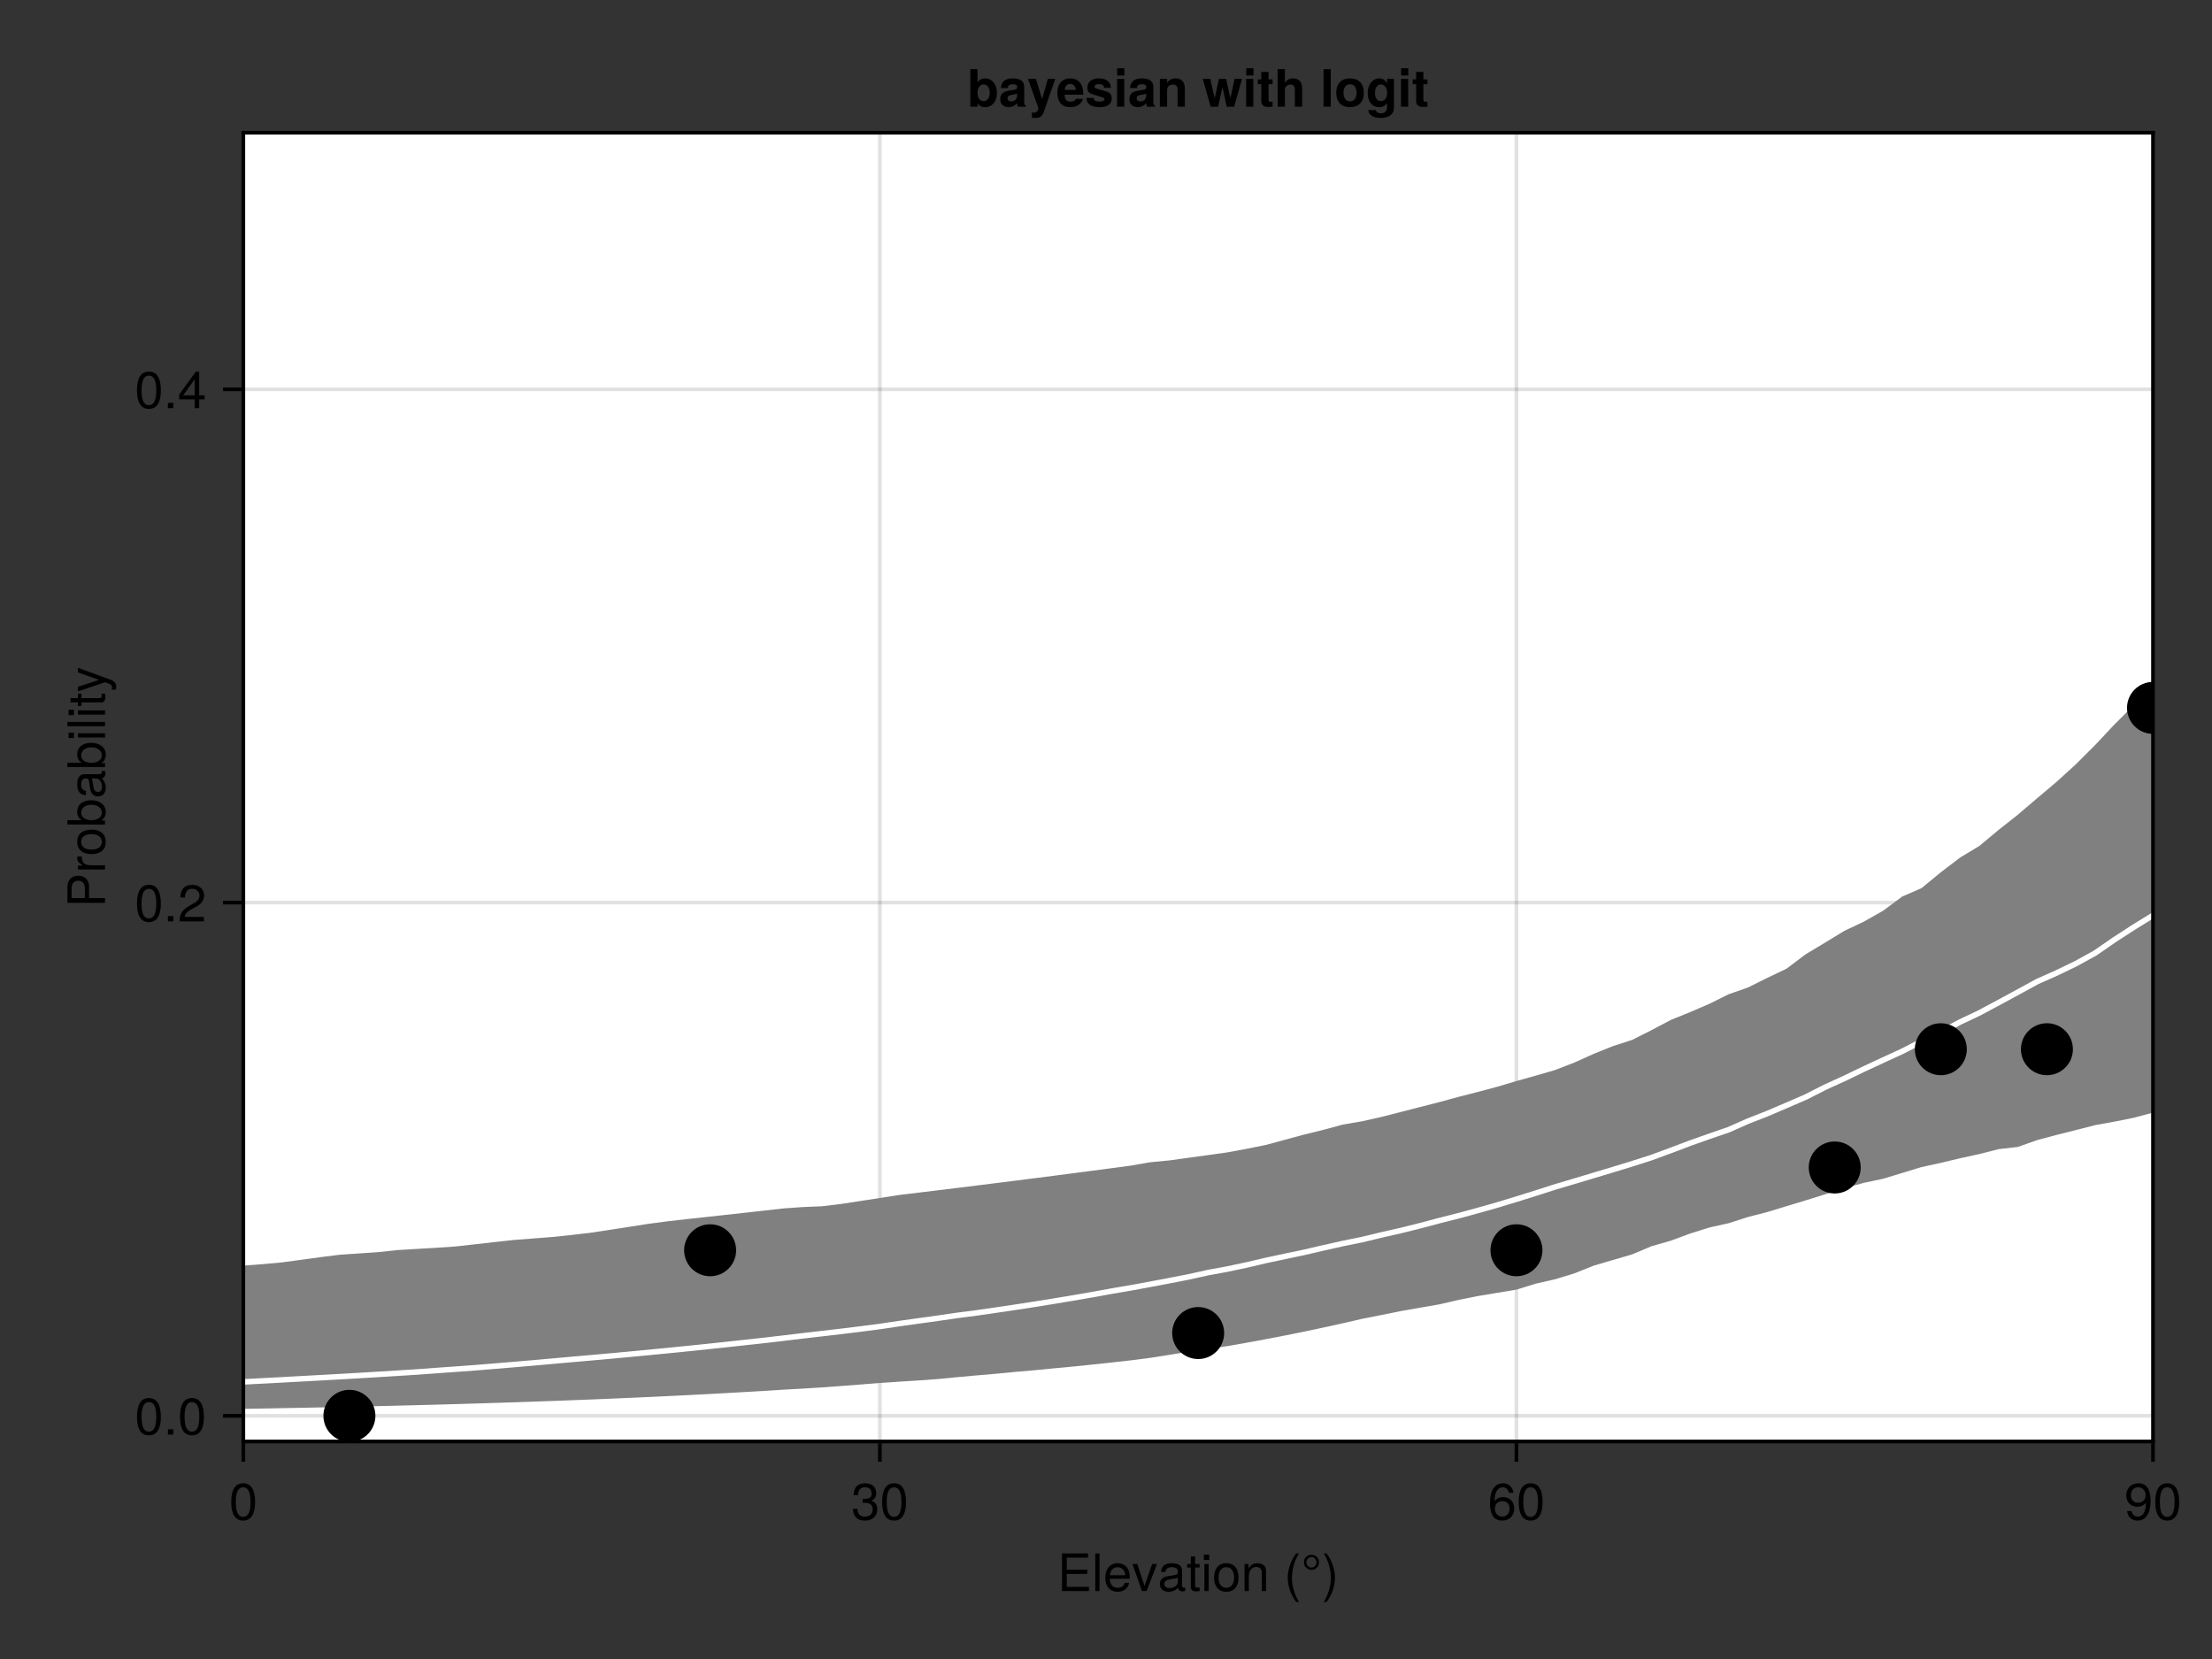 <?xml version="1.0" encoding="UTF-8"?>
<svg xmlns="http://www.w3.org/2000/svg" xmlns:xlink="http://www.w3.org/1999/xlink" width="600" height="450" viewBox="0 0 600 450">
<rect x="0" y="0" width="600" height="450" fill="#333333" stroke="none"/>
<defs>
<g>
<g id="glyph-0-0-58137cfd">
<path d="M 8.578 0 C 8.578 0 1.266 0 1.266 0 C 1.266 0 1.266 -10.203 1.266 -10.203 C 1.266 -10.203 8.328 -10.203 8.328 -10.203 C 8.328 -10.203 8.328 -9.062 8.328 -9.062 C 8.328 -9.062 2.562 -9.062 2.562 -9.062 C 2.562 -9.062 2.562 -5.797 2.562 -5.797 C 2.562 -5.797 8.125 -5.797 8.125 -5.797 C 8.125 -5.797 8.125 -4.641 8.125 -4.641 C 8.125 -4.641 2.562 -4.641 2.562 -4.641 C 2.562 -4.641 2.562 -1.141 2.562 -1.141 C 2.562 -1.141 8.578 -1.141 8.578 -1.141 C 8.578 -1.141 8.578 0 8.578 0 Z M 8.578 0 "/>
</g>
<g id="glyph-0-1-58137cfd">
<path d="M 2.109 0 C 2.109 0 0.953 0 0.953 0 C 0.953 0 0.953 -10.203 0.953 -10.203 C 0.953 -10.203 2.109 -10.203 2.109 -10.203 C 2.109 -10.203 2.109 0 2.109 0 Z M 2.109 0 "/>
</g>
<g id="glyph-0-2-58137cfd">
<path d="M 7.188 -3.328 C 7.188 -3.328 1.781 -3.328 1.781 -3.328 C 1.812 -1.656 2.719 -0.875 3.938 -0.875 C 4.875 -0.875 5.531 -1.266 5.859 -2.219 C 5.859 -2.219 7.031 -2.219 7.031 -2.219 C 6.734 -0.734 5.578 0.203 3.891 0.203 C 1.828 0.203 0.562 -1.219 0.562 -3.625 C 0.562 -6.031 1.875 -7.547 3.922 -7.547 C 5.297 -7.547 6.406 -6.812 6.891 -5.609 C 7.094 -5.062 7.188 -4.391 7.188 -3.328 Z M 5.938 -4.375 C 5.938 -5.516 5.047 -6.469 3.906 -6.469 C 2.734 -6.469 1.906 -5.594 1.812 -4.281 C 1.812 -4.281 5.922 -4.281 5.922 -4.281 C 5.938 -4.312 5.938 -4.375 5.938 -4.375 Z M 5.938 -4.375 "/>
</g>
<g id="glyph-0-3-58137cfd">
<path d="M 6.797 -7.344 C 6.797 -7.344 3.984 0 3.984 0 C 3.984 0 2.719 0 2.719 0 C 2.719 0 0.141 -7.344 0.141 -7.344 C 0.141 -7.344 1.453 -7.344 1.453 -7.344 C 1.453 -7.344 3.422 -1.391 3.422 -1.391 C 3.422 -1.391 5.484 -7.344 5.484 -7.344 C 5.484 -7.344 6.797 -7.344 6.797 -7.344 Z M 6.797 -7.344 "/>
</g>
<g id="glyph-0-4-58137cfd">
<path d="M 7.484 -0.031 C 7.109 0.062 6.938 0.094 6.688 0.094 C 6.125 0.094 5.609 -0.312 5.484 -0.875 C 4.844 -0.188 3.938 0.203 3 0.203 C 1.516 0.203 0.594 -0.578 0.594 -1.906 C 0.594 -2.797 1.016 -3.453 1.875 -3.812 C 2.328 -3.984 2.578 -4.047 4.234 -4.25 C 5.156 -4.375 5.453 -4.578 5.453 -5.062 C 5.453 -5.062 5.453 -5.375 5.453 -5.375 C 5.453 -6.078 4.859 -6.469 3.812 -6.469 C 2.719 -6.469 2.188 -6.062 2.094 -5.172 C 2.094 -5.172 0.906 -5.172 0.906 -5.172 C 0.984 -6.859 2.078 -7.547 3.844 -7.547 C 5.656 -7.547 6.609 -6.844 6.609 -5.547 C 6.609 -5.547 6.609 -1.453 6.609 -1.453 C 6.609 -1.094 6.828 -0.875 7.234 -0.875 C 7.312 -0.875 7.359 -0.875 7.484 -0.906 C 7.484 -0.906 7.484 -0.031 7.484 -0.031 Z M 5.453 -2.531 C 5.453 -2.531 5.453 -3.625 5.453 -3.625 C 5.047 -3.438 4.797 -3.391 3.562 -3.219 C 2.328 -3.031 1.812 -2.703 1.812 -1.938 C 1.812 -1.141 2.344 -0.812 3.25 -0.812 C 4.375 -0.812 5.453 -1.484 5.453 -2.531 Z M 5.453 -2.531 "/>
</g>
<g id="glyph-0-5-58137cfd">
<path d="M 3.562 0 C 3.156 0.062 2.891 0.094 2.609 0.094 C 1.688 0.094 1.188 -0.328 1.188 -1.062 C 1.188 -1.062 1.188 -6.391 1.188 -6.391 C 1.188 -6.391 0.203 -6.391 0.203 -6.391 C 0.203 -6.391 0.203 -7.344 0.203 -7.344 C 0.203 -7.344 1.188 -7.344 1.188 -7.344 C 1.188 -7.344 1.188 -9.359 1.188 -9.359 C 1.188 -9.359 2.359 -9.359 2.359 -9.359 C 2.359 -9.359 2.359 -7.344 2.359 -7.344 C 2.359 -7.344 3.562 -7.344 3.562 -7.344 C 3.562 -7.344 3.562 -6.391 3.562 -6.391 C 3.562 -6.391 2.359 -6.391 2.359 -6.391 C 2.359 -6.391 2.359 -1.578 2.359 -1.578 C 2.359 -1.062 2.484 -0.922 3 -0.922 C 3.219 -0.922 3.406 -0.938 3.562 -0.984 C 3.562 -0.984 3.562 0 3.562 0 Z M 3.562 0 "/>
</g>
<g id="glyph-0-6-58137cfd">
<path d="M 2.141 0 C 2.141 0 0.984 0 0.984 0 C 0.984 0 0.984 -7.344 0.984 -7.344 C 0.984 -7.344 2.141 -7.344 2.141 -7.344 C 2.141 -7.344 2.141 0 2.141 0 Z M 2.297 -8.438 C 2.297 -8.438 0.844 -8.438 0.844 -8.438 C 0.844 -8.438 0.844 -9.891 0.844 -9.891 C 0.844 -9.891 2.297 -9.891 2.297 -9.891 C 2.297 -9.891 2.297 -8.438 2.297 -8.438 Z M 2.297 -8.438 "/>
</g>
<g id="glyph-0-7-58137cfd">
<path d="M 7.141 -3.609 C 7.141 -1.203 5.875 0.203 3.828 0.203 C 1.734 0.203 0.5 -1.203 0.5 -3.672 C 0.5 -6.125 1.75 -7.547 3.812 -7.547 C 5.922 -7.547 7.141 -6.141 7.141 -3.609 Z M 5.922 -3.625 C 5.922 -5.453 5.141 -6.469 3.828 -6.469 C 2.516 -6.469 1.719 -5.438 1.719 -3.672 C 1.719 -1.891 2.516 -0.875 3.828 -0.875 C 5.109 -0.875 5.922 -1.906 5.922 -3.625 Z M 5.922 -3.625 "/>
</g>
<g id="glyph-0-8-58137cfd">
<path d="M 6.812 0 C 6.812 0 5.656 0 5.656 0 C 5.656 0 5.656 -5.078 5.656 -5.078 C 5.656 -5.969 5.062 -6.531 4.141 -6.531 C 2.953 -6.531 2.141 -5.547 2.141 -4.047 C 2.141 -4.047 2.141 0 2.141 0 C 2.141 0 0.984 0 0.984 0 C 0.984 0 0.984 -7.344 0.984 -7.344 C 0.984 -7.344 2.062 -7.344 2.062 -7.344 C 2.062 -7.344 2.062 -6.109 2.062 -6.109 C 2.703 -7.125 3.406 -7.547 4.5 -7.547 C 5.906 -7.547 6.812 -6.766 6.812 -5.547 C 6.812 -5.547 6.812 0 6.812 0 Z M 6.812 0 "/>
</g>
<g id="glyph-0-9-58137cfd">
</g>
<g id="glyph-0-10-58137cfd">
<path d="M 4.078 2.969 C 4.078 2.969 3.297 2.969 3.297 2.969 C 1.906 1.141 1.016 -1.406 1.016 -3.625 C 1.016 -5.828 1.906 -8.375 3.297 -10.203 C 3.297 -10.203 4.078 -10.203 4.078 -10.203 C 2.844 -8.219 2.156 -5.859 2.156 -3.625 C 2.156 -1.391 2.844 0.969 4.078 2.969 Z M 4.078 2.969 "/>
</g>
<g id="glyph-0-11-58137cfd">
<path d="M 4.844 -7.797 C 4.844 -6.641 3.969 -5.75 2.797 -5.75 C 1.641 -5.75 0.75 -6.641 0.75 -7.797 C 0.75 -8.953 1.641 -9.844 2.797 -9.844 C 3.969 -9.844 4.844 -8.953 4.844 -7.797 Z M 4.172 -7.797 C 4.172 -8.547 3.547 -9.234 2.797 -9.234 C 2.062 -9.234 1.422 -8.547 1.422 -7.797 C 1.422 -7.062 2.062 -6.359 2.797 -6.359 C 3.547 -6.359 4.172 -7.062 4.172 -7.797 Z M 4.172 -7.797 "/>
</g>
<g id="glyph-0-12-58137cfd">
<path d="M 3.578 -3.609 C 3.578 -1.406 2.703 1.141 1.297 2.969 C 1.297 2.969 0.531 2.969 0.531 2.969 C 1.766 0.984 2.453 -1.391 2.453 -3.609 C 2.453 -5.859 1.766 -8.203 0.531 -10.203 C 0.531 -10.203 1.297 -10.203 1.297 -10.203 C 2.703 -8.375 3.578 -5.828 3.578 -3.609 Z M 3.578 -3.609 "/>
</g>
<g id="glyph-0-13-58137cfd">
<path d="M 7.094 -4.781 C 7.094 -1.516 5.953 0.203 3.844 0.203 C 1.719 0.203 0.609 -1.516 0.609 -4.859 C 0.609 -8.188 1.703 -9.922 3.844 -9.922 C 6 -9.922 7.094 -8.219 7.094 -4.781 Z M 5.844 -4.891 C 5.844 -7.547 5.188 -8.828 3.844 -8.828 C 2.516 -8.828 1.859 -7.562 1.859 -4.844 C 1.859 -2.125 2.516 -0.812 3.828 -0.812 C 5.188 -0.812 5.844 -2.078 5.844 -4.891 Z M 5.844 -4.891 "/>
</g>
<g id="glyph-0-14-58137cfd">
<path d="M 7.078 -2.891 C 7.078 -1.016 5.766 0.203 3.719 0.203 C 1.688 0.203 0.609 -0.781 0.453 -3 C 0.453 -3 1.688 -3 1.688 -3 C 1.766 -1.547 2.422 -0.875 3.766 -0.875 C 5.047 -0.875 5.828 -1.625 5.828 -2.875 C 5.828 -3.969 5.125 -4.625 3.766 -4.625 C 3.766 -4.625 3.094 -4.625 3.094 -4.625 C 3.094 -4.625 3.094 -5.656 3.094 -5.656 C 5.062 -5.656 5.531 -6.094 5.531 -7.156 C 5.531 -8.203 4.875 -8.844 3.781 -8.844 C 2.516 -8.844 1.922 -8.188 1.891 -6.719 C 1.891 -6.719 0.656 -6.719 0.656 -6.719 C 0.703 -8.828 1.766 -9.922 3.766 -9.922 C 5.656 -9.922 6.797 -8.906 6.797 -7.203 C 6.797 -6.203 6.328 -5.562 5.406 -5.188 C 6.594 -4.781 7.078 -4.094 7.078 -2.891 Z M 7.078 -2.891 "/>
</g>
<g id="glyph-0-15-58137cfd">
<path d="M 7.188 -3.078 C 7.188 -1.141 5.828 0.203 3.938 0.203 C 1.672 0.203 0.609 -1.422 0.609 -4.516 C 0.609 -7.984 1.844 -9.922 4.156 -9.922 C 5.672 -9.922 6.734 -8.953 6.969 -7.344 C 6.969 -7.344 5.734 -7.344 5.734 -7.344 C 5.547 -8.281 4.938 -8.828 4.078 -8.828 C 2.656 -8.828 1.875 -7.484 1.859 -5.062 C 2.391 -5.797 3.156 -6.172 4.141 -6.172 C 5.922 -6.172 7.188 -4.922 7.188 -3.078 Z M 5.922 -2.984 C 5.922 -4.312 5.188 -5.078 3.984 -5.078 C 2.766 -5.078 1.938 -4.281 1.938 -3.047 C 1.938 -1.781 2.797 -0.875 3.953 -0.875 C 5.078 -0.875 5.922 -1.734 5.922 -2.984 Z M 5.922 -2.984 "/>
</g>
<g id="glyph-0-16-58137cfd">
<path d="M 7.125 -5.188 C 7.125 -1.766 5.875 0.203 3.562 0.203 C 2.047 0.203 0.984 -0.75 0.734 -2.375 C 0.734 -2.375 1.969 -2.375 1.969 -2.375 C 2.172 -1.422 2.766 -0.875 3.641 -0.875 C 5.047 -0.875 5.844 -2.219 5.859 -4.641 C 5.203 -3.875 4.516 -3.547 3.578 -3.547 C 1.797 -3.547 0.531 -4.781 0.531 -6.641 C 0.531 -8.578 1.891 -9.922 3.781 -9.922 C 6.047 -9.922 7.125 -8.297 7.125 -5.188 Z M 5.781 -6.656 C 5.781 -7.953 4.906 -8.844 3.766 -8.844 C 2.625 -8.844 1.797 -8 1.797 -6.734 C 1.797 -5.406 2.531 -4.641 3.719 -4.641 C 4.922 -4.641 5.781 -5.453 5.781 -6.656 Z M 5.781 -6.656 "/>
</g>
<g id="glyph-0-17-58137cfd">
<path d="M 2.672 0 C 2.672 0 1.219 0 1.219 0 C 1.219 0 1.219 -1.453 1.219 -1.453 C 1.219 -1.453 2.672 -1.453 2.672 -1.453 C 2.672 -1.453 2.672 0 2.672 0 Z M 2.672 0 "/>
</g>
<g id="glyph-0-18-58137cfd">
<path d="M 7.156 -7.016 C 7.156 -5.797 6.438 -4.766 5.047 -4.016 C 5.047 -4.016 3.656 -3.266 3.656 -3.266 C 2.438 -2.547 1.984 -2.031 1.859 -1.219 C 1.859 -1.219 7.078 -1.219 7.078 -1.219 C 7.078 -1.219 7.078 0 7.078 0 C 7.078 0 0.469 0 0.469 0 C 0.594 -2.188 1.188 -3.125 3.266 -4.297 C 3.266 -4.297 4.547 -5.031 4.547 -5.031 C 5.438 -5.531 5.891 -6.203 5.891 -6.984 C 5.891 -8.047 5.047 -8.844 3.938 -8.844 C 2.719 -8.844 2.031 -8.141 1.938 -6.484 C 1.938 -6.484 0.703 -6.484 0.703 -6.484 C 0.766 -8.891 1.953 -9.922 3.969 -9.922 C 5.859 -9.922 7.156 -8.688 7.156 -7.016 Z M 7.156 -7.016 "/>
</g>
<g id="glyph-0-19-58137cfd">
<path d="M 7.281 -2.375 C 7.281 -2.375 5.812 -2.375 5.812 -2.375 C 5.812 -2.375 5.812 0 5.812 0 C 5.812 0 4.578 0 4.578 0 C 4.578 0 4.578 -2.375 4.578 -2.375 C 4.578 -2.375 0.391 -2.375 0.391 -2.375 C 0.391 -2.375 0.391 -3.688 0.391 -3.688 C 0.391 -3.688 4.906 -9.922 4.906 -9.922 C 4.906 -9.922 5.812 -9.922 5.812 -9.922 C 5.812 -9.922 5.812 -3.484 5.812 -3.484 C 5.812 -3.484 7.281 -3.484 7.281 -3.484 C 7.281 -3.484 7.281 -2.375 7.281 -2.375 Z M 4.578 -3.484 C 4.578 -3.484 4.578 -7.828 4.578 -7.828 C 4.578 -7.828 1.469 -3.484 1.469 -3.484 C 1.469 -3.484 4.578 -3.484 4.578 -3.484 Z M 4.578 -3.484 "/>
</g>
<g id="glyph-1-0-58137cfd">
<path d="M -7.203 -8.641 C -5.516 -8.641 -4.328 -7.469 -4.328 -5.781 C -4.328 -5.781 -4.328 -2.578 -4.328 -2.578 C -4.328 -2.578 0 -2.578 0 -2.578 C 0 -2.578 0 -1.281 0 -1.281 C 0 -1.281 -10.203 -1.281 -10.203 -1.281 C -10.203 -1.281 -10.203 -5.484 -10.203 -5.484 C -10.203 -7.5 -9.125 -8.641 -7.203 -8.641 Z M -7.266 -7.281 C -8.391 -7.281 -9.062 -6.531 -9.062 -5.297 C -9.062 -5.297 -9.062 -2.578 -9.062 -2.578 C -9.062 -2.578 -5.469 -2.578 -5.469 -2.578 C -5.469 -2.578 -5.469 -5.297 -5.469 -5.297 C -5.469 -6.531 -6.141 -7.281 -7.266 -7.281 Z M -7.266 -7.281 "/>
</g>
<g id="glyph-2-0-58137cfd">
<path d="M -6.312 -4.5 C -6.281 -2.688 -5.453 -2.141 -3.812 -2.141 C -3.812 -2.141 0 -2.141 0 -2.141 C 0 -2.141 0 -0.984 0 -0.984 C 0 -0.984 -7.344 -0.984 -7.344 -0.984 C -7.344 -0.984 -7.344 -2.047 -7.344 -2.047 C -7.344 -2.047 -6 -2.047 -6 -2.047 C -7.094 -2.719 -7.547 -3.297 -7.547 -4.047 C -7.547 -4.203 -7.531 -4.297 -7.5 -4.5 C -7.5 -4.5 -6.312 -4.5 -6.312 -4.5 Z M -6.312 -4.5 "/>
</g>
<g id="glyph-3-0-58137cfd">
<path d="M -3.609 -7.141 C -1.203 -7.141 0.203 -5.875 0.203 -3.828 C 0.203 -1.734 -1.203 -0.5 -3.672 -0.5 C -6.125 -0.5 -7.547 -1.75 -7.547 -3.812 C -7.547 -5.922 -6.141 -7.141 -3.609 -7.141 Z M -3.625 -5.922 C -5.453 -5.922 -6.469 -5.141 -6.469 -3.828 C -6.469 -2.516 -5.438 -1.719 -3.672 -1.719 C -1.891 -1.719 -0.875 -2.516 -0.875 -3.828 C -0.875 -5.109 -1.906 -5.922 -3.625 -5.922 Z M -3.625 -5.922 "/>
</g>
<g id="glyph-4-0-58137cfd">
<path d="M -3.75 -7.328 C -1.375 -7.328 0.203 -6.062 0.203 -4.125 C 0.203 -3.109 -0.203 -2.359 -1.047 -1.812 C -1.047 -1.812 0 -1.812 0 -1.812 C 0 -1.812 0 -0.75 0 -0.75 C 0 -0.75 -10.203 -0.75 -10.203 -0.75 C -10.203 -0.75 -10.203 -1.922 -10.203 -1.922 C -10.203 -1.922 -6.344 -1.922 -6.344 -1.922 C -7.172 -2.469 -7.547 -3.172 -7.547 -4.188 C -7.547 -6.125 -6.125 -7.328 -3.75 -7.328 Z M -3.688 -6.109 C -5.312 -6.109 -6.453 -5.266 -6.453 -3.969 C -6.516 -2.734 -5.391 -1.922 -3.672 -1.922 C -2 -1.922 -0.875 -2.734 -0.875 -3.969 C -0.875 -5.234 -2.016 -6.109 -3.688 -6.109 Z M -3.688 -6.109 "/>
</g>
<g id="glyph-5-0-58137cfd">
<path d="M -0.031 -7.484 C 0.062 -7.109 0.094 -6.938 0.094 -6.688 C 0.094 -6.125 -0.312 -5.609 -0.875 -5.484 C -0.188 -4.844 0.203 -3.938 0.203 -3 C 0.203 -1.516 -0.578 -0.594 -1.906 -0.594 C -2.797 -0.594 -3.453 -1.016 -3.812 -1.875 C -3.984 -2.328 -4.047 -2.578 -4.25 -4.234 C -4.375 -5.156 -4.578 -5.453 -5.062 -5.453 C -5.062 -5.453 -5.375 -5.453 -5.375 -5.453 C -6.078 -5.453 -6.469 -4.859 -6.469 -3.812 C -6.469 -2.719 -6.062 -2.188 -5.172 -2.094 C -5.172 -2.094 -5.172 -0.906 -5.172 -0.906 C -6.859 -0.984 -7.547 -2.078 -7.547 -3.844 C -7.547 -5.656 -6.844 -6.609 -5.547 -6.609 C -5.547 -6.609 -1.453 -6.609 -1.453 -6.609 C -1.094 -6.609 -0.875 -6.828 -0.875 -7.234 C -0.875 -7.312 -0.875 -7.359 -0.906 -7.484 C -0.906 -7.484 -0.031 -7.484 -0.031 -7.484 Z M -2.531 -5.453 C -2.531 -5.453 -3.625 -5.453 -3.625 -5.453 C -3.438 -5.047 -3.391 -4.797 -3.219 -3.562 C -3.031 -2.328 -2.703 -1.812 -1.938 -1.812 C -1.141 -1.812 -0.812 -2.344 -0.812 -3.25 C -0.812 -4.375 -1.484 -5.453 -2.531 -5.453 Z M -2.531 -5.453 "/>
</g>
<g id="glyph-6-0-58137cfd">
<path d="M -3.75 -7.328 C -1.375 -7.328 0.203 -6.062 0.203 -4.125 C 0.203 -3.109 -0.203 -2.359 -1.047 -1.812 C -1.047 -1.812 0 -1.812 0 -1.812 C 0 -1.812 0 -0.75 0 -0.75 C 0 -0.75 -10.203 -0.75 -10.203 -0.75 C -10.203 -0.75 -10.203 -1.922 -10.203 -1.922 C -10.203 -1.922 -6.344 -1.922 -6.344 -1.922 C -7.172 -2.469 -7.547 -3.172 -7.547 -4.188 C -7.547 -6.125 -6.125 -7.328 -3.75 -7.328 Z M -3.688 -6.109 C -5.312 -6.109 -6.453 -5.266 -6.453 -3.969 C -6.516 -2.734 -5.391 -1.922 -3.672 -1.922 C -2 -1.922 -0.875 -2.734 -0.875 -3.969 C -0.875 -5.234 -2.016 -6.109 -3.688 -6.109 Z M -3.688 -6.109 "/>
</g>
<g id="glyph-7-0-58137cfd">
<path d="M 0 -2.141 C 0 -2.141 0 -0.984 0 -0.984 C 0 -0.984 -7.344 -0.984 -7.344 -0.984 C -7.344 -0.984 -7.344 -2.141 -7.344 -2.141 C -7.344 -2.141 0 -2.141 0 -2.141 Z M -8.438 -2.297 C -8.438 -2.297 -8.438 -0.844 -8.438 -0.844 C -8.438 -0.844 -9.891 -0.844 -9.891 -0.844 C -9.891 -0.844 -9.891 -2.297 -9.891 -2.297 C -9.891 -2.297 -8.438 -2.297 -8.438 -2.297 Z M -8.438 -2.297 "/>
</g>
<g id="glyph-8-0-58137cfd">
<path d="M 0 -2.109 C 0 -2.109 0 -0.953 0 -0.953 C 0 -0.953 -10.203 -0.953 -10.203 -0.953 C -10.203 -0.953 -10.203 -2.109 -10.203 -2.109 C -10.203 -2.109 0 -2.109 0 -2.109 Z M 0 -2.109 "/>
</g>
<g id="glyph-9-0-58137cfd">
<path d="M 0 -2.141 C 0 -2.141 0 -0.984 0 -0.984 C 0 -0.984 -7.344 -0.984 -7.344 -0.984 C -7.344 -0.984 -7.344 -2.141 -7.344 -2.141 C -7.344 -2.141 0 -2.141 0 -2.141 Z M -8.438 -2.297 C -8.438 -2.297 -8.438 -0.844 -8.438 -0.844 C -8.438 -0.844 -9.891 -0.844 -9.891 -0.844 C -9.891 -0.844 -9.891 -2.297 -9.891 -2.297 C -9.891 -2.297 -8.438 -2.297 -8.438 -2.297 Z M -8.438 -2.297 "/>
</g>
<g id="glyph-9-1-58137cfd">
<path d="M 0 -3.562 C 0.062 -3.156 0.094 -2.891 0.094 -2.609 C 0.094 -1.688 -0.328 -1.188 -1.062 -1.188 C -1.062 -1.188 -6.391 -1.188 -6.391 -1.188 C -6.391 -1.188 -6.391 -0.203 -6.391 -0.203 C -6.391 -0.203 -7.344 -0.203 -7.344 -0.203 C -7.344 -0.203 -7.344 -1.188 -7.344 -1.188 C -7.344 -1.188 -9.359 -1.188 -9.359 -1.188 C -9.359 -1.188 -9.359 -2.359 -9.359 -2.359 C -9.359 -2.359 -7.344 -2.359 -7.344 -2.359 C -7.344 -2.359 -7.344 -3.562 -7.344 -3.562 C -7.344 -3.562 -6.391 -3.562 -6.391 -3.562 C -6.391 -3.562 -6.391 -2.359 -6.391 -2.359 C -6.391 -2.359 -1.578 -2.359 -1.578 -2.359 C -1.062 -2.359 -0.922 -2.484 -0.922 -3 C -0.922 -3.219 -0.938 -3.406 -0.984 -3.562 C -0.984 -3.562 0 -3.562 0 -3.562 Z M 0 -3.562 "/>
</g>
<g id="glyph-10-0-58137cfd">
<path d="M -7.344 -6.688 C -7.344 -6.688 1.547 -3.438 1.547 -3.438 C 2.594 -3.031 3.047 -2.359 3.047 -1.547 C 3.047 -1.234 3 -1 2.875 -0.75 C 2.875 -0.75 1.812 -0.75 1.812 -0.75 C 1.875 -1.016 1.906 -1.203 1.906 -1.375 C 1.906 -1.875 1.703 -2.109 1.188 -2.312 C 1.188 -2.312 0.031 -2.766 0.031 -2.766 C 0.031 -2.766 -7.344 -0.281 -7.344 -0.281 C -7.344 -0.281 -7.344 -1.531 -7.344 -1.531 C -7.344 -1.531 -1.625 -3.406 -1.625 -3.406 C -1.625 -3.406 -7.344 -5.438 -7.344 -5.438 C -7.344 -5.438 -7.344 -6.688 -7.344 -6.688 Z M -7.344 -6.688 "/>
</g>
<g id="glyph-11-0-58137cfd">
<path d="M 8.047 -3.688 C 8.047 -1.406 6.672 0.125 4.875 0.125 C 3.922 0.125 3.266 -0.219 2.781 -0.875 C 2.781 -0.875 2.781 0 2.781 0 C 2.781 0 0.828 0 0.828 0 C 0.828 0 0.828 -10.203 0.828 -10.203 C 0.828 -10.203 2.781 -10.203 2.781 -10.203 C 2.781 -10.203 2.781 -6.578 2.781 -6.578 C 3.266 -7.344 3.938 -7.688 4.875 -7.688 C 6.859 -7.688 8.047 -5.828 8.047 -3.688 Z M 6.094 -3.766 C 6.094 -5.172 5.406 -6.047 4.438 -6.047 C 3.453 -6.047 2.781 -5.188 2.781 -3.812 C 2.781 -2.359 3.438 -1.516 4.438 -1.516 C 5.406 -1.516 6.094 -2.391 6.094 -3.766 Z M 6.094 -3.766 "/>
</g>
<g id="glyph-11-1-58137cfd">
<path d="M 7.344 0 C 7.344 0 5.203 0 5.203 0 C 5.031 -0.219 4.984 -0.562 4.984 -0.953 C 4.297 -0.234 3.531 0.125 2.688 0.125 C 1.422 0.125 0.391 -0.578 0.391 -2.047 C 0.391 -3.422 1.125 -4.062 2.625 -4.328 C 2.625 -4.328 3.406 -4.469 3.406 -4.469 C 4.375 -4.641 4.969 -4.547 4.969 -5.344 C 4.969 -5.859 4.594 -6.109 3.844 -6.109 C 2.875 -6.109 2.547 -5.859 2.453 -5.062 C 2.453 -5.062 0.562 -5.062 0.562 -5.062 C 0.688 -6.812 1.75 -7.688 3.797 -7.688 C 5.844 -7.688 6.891 -6.906 6.891 -5.359 C 6.891 -5.359 6.891 -1.156 6.891 -1.156 C 6.891 -0.766 6.984 -0.562 7.344 -0.234 C 7.344 -0.234 7.344 0 7.344 0 Z M 4.969 -3.234 C 4.969 -3.234 4.969 -3.562 4.969 -3.562 C 4.75 -3.453 4.656 -3.438 4.141 -3.328 C 4.141 -3.328 3.469 -3.203 3.469 -3.203 C 2.656 -3.047 2.359 -2.844 2.359 -2.266 C 2.359 -1.703 2.766 -1.453 3.422 -1.453 C 4.406 -1.453 4.969 -2.094 4.969 -3.234 Z M 4.969 -3.234 "/>
</g>
<g id="glyph-11-2-58137cfd">
<path d="M 7.531 -7.562 C 7.531 -7.562 4.422 1.391 4.422 1.391 C 3.906 2.828 3.219 3.062 1.906 3.062 C 1.672 3.062 1.5 3.047 1.203 3.016 C 1.203 3.016 1.203 1.547 1.203 1.547 C 1.453 1.609 1.562 1.625 1.719 1.625 C 2.406 1.625 2.938 1.078 2.938 0.359 C 2.938 0.359 2.938 0.328 2.938 0.328 C 2.938 0.328 0.125 -7.562 0.125 -7.562 C 0.125 -7.562 2.281 -7.562 2.281 -7.562 C 2.281 -7.562 3.953 -2.062 3.953 -2.062 C 3.953 -2.062 5.516 -7.562 5.516 -7.562 C 5.516 -7.562 7.531 -7.562 7.531 -7.562 Z M 7.531 -7.562 "/>
</g>
<g id="glyph-11-3-58137cfd">
<path d="M 7.344 -3.5 C 7.344 -3.5 7.344 -3.266 7.344 -3.266 C 7.344 -3.266 2.266 -3.266 2.266 -3.266 C 2.328 -1.797 2.906 -1.375 3.844 -1.375 C 4.547 -1.375 5.172 -1.578 5.328 -2.125 C 5.328 -2.125 7.266 -2.125 7.266 -2.125 C 6.828 -0.641 5.453 0.125 3.766 0.125 C 1.625 0.125 0.312 -1.266 0.312 -3.688 C 0.312 -6.219 1.641 -7.688 3.812 -7.688 C 6.031 -7.688 7.344 -6.109 7.344 -3.5 Z M 5.312 -4.562 C 5.203 -5.641 4.625 -6.188 3.781 -6.188 C 2.906 -6.188 2.422 -5.609 2.297 -4.562 C 2.297 -4.562 5.312 -4.562 5.312 -4.562 Z M 5.312 -4.562 "/>
</g>
<g id="glyph-11-4-58137cfd">
<path d="M 7.281 -2.234 C 7.281 -0.719 6.109 0.125 3.969 0.125 C 1.688 0.125 0.469 -0.734 0.406 -2.391 C 0.406 -2.391 2.328 -2.391 2.328 -2.391 C 2.484 -1.578 2.969 -1.406 3.859 -1.406 C 4.781 -1.406 5.312 -1.594 5.312 -2.062 C 5.312 -2.266 5.156 -2.422 4.656 -2.578 C 4.656 -2.578 2.328 -3.297 2.328 -3.297 C 0.922 -3.734 0.672 -4.234 0.672 -5.172 C 0.672 -6.719 1.859 -7.688 3.781 -7.688 C 5.812 -7.688 7.047 -6.719 7.062 -5.125 C 7.062 -5.125 5.188 -5.125 5.188 -5.125 C 5.172 -5.812 4.703 -6.141 3.766 -6.141 C 3.078 -6.141 2.625 -5.859 2.625 -5.453 C 2.625 -5.141 2.766 -5.016 3.312 -4.859 C 3.312 -4.859 5.797 -4.141 5.797 -4.141 C 6.797 -3.844 7.281 -3.203 7.281 -2.344 C 7.281 -2.344 7.281 -2.234 7.281 -2.234 Z M 7.281 -2.234 "/>
</g>
<g id="glyph-11-5-58137cfd">
<path d="M 2.891 0 C 2.891 0 0.938 0 0.938 0 C 0.938 0 0.938 -7.562 0.938 -7.562 C 0.938 -7.562 2.891 -7.562 2.891 -7.562 C 2.891 -7.562 2.891 0 2.891 0 Z M 2.922 -8.469 C 2.922 -8.469 0.969 -8.469 0.969 -8.469 C 0.969 -8.469 0.969 -10.438 0.969 -10.438 C 0.969 -10.438 2.922 -10.438 2.922 -10.438 C 2.922 -10.438 2.922 -8.469 2.922 -8.469 Z M 2.922 -8.469 "/>
</g>
<g id="glyph-11-6-58137cfd">
<path d="M 7.641 0 C 7.641 0 5.688 0 5.688 0 C 5.688 0 5.688 -4.656 5.688 -4.656 C 5.688 -5.562 5.266 -6.016 4.422 -6.016 C 3.469 -6.016 2.844 -5.438 2.844 -4.531 C 2.844 -4.531 2.844 0 2.844 0 C 2.844 0 0.875 0 0.875 0 C 0.875 0 0.875 -7.562 0.875 -7.562 C 0.875 -7.562 2.844 -7.562 2.844 -7.562 C 2.844 -7.562 2.844 -6.469 2.844 -6.469 C 3.406 -7.312 4.094 -7.688 5.109 -7.688 C 6.719 -7.688 7.641 -6.734 7.641 -5.062 C 7.641 -5.062 7.641 0 7.641 0 Z M 7.641 0 "/>
</g>
<g id="glyph-11-7-58137cfd">
</g>
<g id="glyph-11-8-58137cfd">
<path d="M 10.719 -7.562 C 10.719 -7.562 8.578 0 8.578 0 C 8.578 0 6.547 0 6.547 0 C 6.547 0 5.422 -5.328 5.422 -5.328 C 5.422 -5.328 4.219 0 4.219 0 C 4.219 0 2.203 0 2.203 0 C 2.203 0 0.062 -7.562 0.062 -7.562 C 0.062 -7.562 2.094 -7.562 2.094 -7.562 C 2.094 -7.562 3.297 -2.266 3.297 -2.266 C 3.297 -2.266 4.453 -7.562 4.453 -7.562 C 4.453 -7.562 6.406 -7.562 6.406 -7.562 C 6.406 -7.562 7.547 -2.266 7.547 -2.266 C 7.547 -2.266 8.688 -7.562 8.688 -7.562 C 8.688 -7.562 10.719 -7.562 10.719 -7.562 Z M 10.719 -7.562 "/>
</g>
<g id="glyph-11-9-58137cfd">
<path d="M 4.219 0 C 3.859 0.016 3.516 0.062 3.078 0.062 C 1.797 0.062 1.156 -0.438 1.156 -1.625 C 1.156 -1.625 1.156 -6.109 1.156 -6.109 C 1.156 -6.109 0.203 -6.109 0.203 -6.109 C 0.203 -6.109 0.203 -7.406 0.203 -7.406 C 0.203 -7.406 1.156 -7.406 1.156 -7.406 C 1.156 -7.406 1.156 -9.438 1.156 -9.438 C 1.156 -9.438 3.125 -9.438 3.125 -9.438 C 3.125 -9.438 3.125 -7.406 3.125 -7.406 C 3.125 -7.406 4.219 -7.406 4.219 -7.406 C 4.219 -7.406 4.219 -6.109 4.219 -6.109 C 4.219 -6.109 3.125 -6.109 3.125 -6.109 C 3.125 -6.109 3.125 -2.156 3.125 -2.156 C 3.125 -1.484 3.25 -1.328 3.766 -1.328 C 3.906 -1.328 4.016 -1.344 4.219 -1.375 C 4.219 -1.375 4.219 0 4.219 0 Z M 4.219 0 "/>
</g>
<g id="glyph-11-10-58137cfd">
<path d="M 7.578 0 C 7.578 0 5.609 0 5.609 0 C 5.609 0 5.609 -4.625 5.609 -4.625 C 5.609 -5.641 5.109 -6.016 4.406 -6.016 C 3.531 -6.016 2.891 -5.406 2.891 -4.531 C 2.891 -4.531 2.891 0 2.891 0 C 2.891 0 0.938 0 0.938 0 C 0.938 0 0.938 -10.203 0.938 -10.203 C 0.938 -10.203 2.891 -10.203 2.891 -10.203 C 2.891 -10.203 2.891 -6.469 2.891 -6.469 C 3.438 -7.297 4.141 -7.688 5.109 -7.688 C 6.531 -7.688 7.578 -6.828 7.578 -5.062 C 7.578 -5.062 7.578 0 7.578 0 Z M 7.578 0 "/>
</g>
<g id="glyph-11-11-58137cfd">
<path d="M 2.891 0 C 2.891 0 0.938 0 0.938 0 C 0.938 0 0.938 -10.203 0.938 -10.203 C 0.938 -10.203 2.891 -10.203 2.891 -10.203 C 2.891 -10.203 2.891 0 2.891 0 Z M 2.891 0 "/>
</g>
<g id="glyph-11-12-58137cfd">
<path d="M 7.969 -3.719 C 7.969 -1.297 6.531 0.125 4.234 0.125 C 1.906 0.125 0.484 -1.281 0.484 -3.781 C 0.484 -6.266 1.906 -7.688 4.219 -7.688 C 6.578 -7.688 7.969 -6.281 7.969 -3.719 Z M 6 -3.75 C 6 -5.234 5.312 -6.109 4.234 -6.109 C 3.156 -6.109 2.453 -5.219 2.453 -3.781 C 2.453 -2.344 3.156 -1.453 4.234 -1.453 C 5.281 -1.453 6 -2.344 6 -3.75 Z M 6 -3.75 "/>
</g>
<g id="glyph-11-13-58137cfd">
<path d="M 7.578 0.25 C 7.578 2.031 6.266 3.047 3.969 3.047 C 1.906 3.047 0.656 2.141 0.625 0.906 C 0.625 0.906 2.656 0.906 2.656 0.906 C 2.812 1.484 3.297 1.797 4.047 1.797 C 5.031 1.797 5.719 1.156 5.719 0.25 C 5.719 0.25 5.719 -0.875 5.719 -0.875 C 4.984 -0.141 4.453 0.125 3.562 0.125 C 1.703 0.125 0.469 -1.344 0.469 -3.703 C 0.469 -6.031 1.812 -7.688 3.609 -7.688 C 4.484 -7.688 5.125 -7.297 5.719 -6.391 C 5.719 -6.391 5.719 -7.562 5.719 -7.562 C 5.719 -7.562 7.578 -7.562 7.578 -7.562 C 7.578 -7.562 7.578 0.25 7.578 0.25 Z M 5.734 -3.719 C 5.734 -5.125 5.016 -6.047 4.031 -6.047 C 3.078 -6.047 2.438 -5.156 2.438 -3.719 C 2.438 -2.359 3.078 -1.516 4 -1.516 C 5.031 -1.516 5.734 -2.359 5.734 -3.719 Z M 5.734 -3.719 "/>
</g>
</g>
<clipPath id="clip-0-58137cfd">
<path clip-rule="nonzero" d="M 66 244 L 584 244 L 584 380 L 66 380 Z M 66 244 "/>
</clipPath>
<clipPath id="clip-1-58137cfd">
<path clip-rule="nonzero" d="M 87 376 L 102 376 L 102 391 L 87 391 Z M 87 376 "/>
</clipPath>
<clipPath id="clip-2-58137cfd">
<path clip-rule="nonzero" d="M 576 184 L 584 184 L 584 200 L 576 200 Z M 576 184 "/>
</clipPath>
</defs>
<path fill-rule="nonzero" fill="rgb(100%, 100%, 100%)" fill-opacity="1" d="M 66 391 L 584 391 L 584 36 L 66 36 Z M 66 391 "/>
<path fill="none" stroke-width="1" stroke-linecap="butt" stroke-linejoin="miter" stroke="rgb(0%, 0%, 0%)" stroke-opacity="0.12" stroke-miterlimit="1.155" d="M 66 391 L 66 36 "/>
<path fill="none" stroke-width="1" stroke-linecap="butt" stroke-linejoin="miter" stroke="rgb(0%, 0%, 0%)" stroke-opacity="0.12" stroke-miterlimit="1.155" d="M 238.668 391 L 238.668 36 "/>
<path fill="none" stroke-width="1" stroke-linecap="butt" stroke-linejoin="miter" stroke="rgb(0%, 0%, 0%)" stroke-opacity="0.12" stroke-miterlimit="1.155" d="M 411.332 391 L 411.332 36 "/>
<path fill="none" stroke-width="1" stroke-linecap="butt" stroke-linejoin="miter" stroke="rgb(0%, 0%, 0%)" stroke-opacity="0.12" stroke-miterlimit="1.155" d="M 584 391 L 584 36 "/>
<path fill="none" stroke-width="1" stroke-linecap="butt" stroke-linejoin="miter" stroke="rgb(0%, 0%, 0%)" stroke-opacity="0.12" stroke-miterlimit="1.155" d="M 66 384.039 L 584 384.039 "/>
<path fill="none" stroke-width="1" stroke-linecap="butt" stroke-linejoin="miter" stroke="rgb(0%, 0%, 0%)" stroke-opacity="0.12" stroke-miterlimit="1.155" d="M 66 244.824 L 584 244.824 "/>
<path fill="none" stroke-width="1" stroke-linecap="butt" stroke-linejoin="miter" stroke="rgb(0%, 0%, 0%)" stroke-opacity="0.12" stroke-miterlimit="1.155" d="M 66 105.609 L 584 105.609 "/>
<g fill="rgb(0%, 0%, 0%)" fill-opacity="1">
<use xlink:href="#glyph-0-0-58137cfd" x="286.801" y="431.568"/>
</g>
<g fill="rgb(0%, 0%, 0%)" fill-opacity="1">
<use xlink:href="#glyph-0-1-58137cfd" x="296.139" y="431.568"/>
</g>
<g fill="rgb(0%, 0%, 0%)" fill-opacity="1">
<use xlink:href="#glyph-0-2-58137cfd" x="299.247" y="431.568"/>
</g>
<g fill="rgb(0%, 0%, 0%)" fill-opacity="1">
<use xlink:href="#glyph-0-3-58137cfd" x="307.031" y="431.568"/>
</g>
<g fill="rgb(0%, 0%, 0%)" fill-opacity="1">
<use xlink:href="#glyph-0-4-58137cfd" x="314.031" y="431.568"/>
</g>
<g fill="rgb(0%, 0%, 0%)" fill-opacity="1">
<use xlink:href="#glyph-0-5-58137cfd" x="321.815" y="431.568"/>
</g>
<g fill="rgb(0%, 0%, 0%)" fill-opacity="1">
<use xlink:href="#glyph-0-6-58137cfd" x="325.707" y="431.568"/>
</g>
<g fill="rgb(0%, 0%, 0%)" fill-opacity="1">
<use xlink:href="#glyph-0-7-58137cfd" x="328.815" y="431.568"/>
</g>
<g fill="rgb(0%, 0%, 0%)" fill-opacity="1">
<use xlink:href="#glyph-0-8-58137cfd" x="336.599" y="431.568"/>
</g>
<g fill="rgb(0%, 0%, 0%)" fill-opacity="1">
<use xlink:href="#glyph-0-9-58137cfd" x="344.383" y="431.568"/>
</g>
<g fill="rgb(0%, 0%, 0%)" fill-opacity="1">
<use xlink:href="#glyph-0-10-58137cfd" x="348.275" y="431.568"/>
</g>
<g fill="rgb(0%, 0%, 0%)" fill-opacity="1">
<use xlink:href="#glyph-0-11-58137cfd" x="352.937" y="431.568"/>
</g>
<g fill="rgb(0%, 0%, 0%)" fill-opacity="1">
<use xlink:href="#glyph-0-12-58137cfd" x="358.537" y="431.568"/>
</g>
<g fill="rgb(0%, 0%, 0%)" fill-opacity="1">
<use xlink:href="#glyph-0-13-58137cfd" x="62.108" y="412.258"/>
</g>
<g fill="rgb(0%, 0%, 0%)" fill-opacity="1">
<use xlink:href="#glyph-0-14-58137cfd" x="230.883" y="412.258"/>
</g>
<g fill="rgb(0%, 0%, 0%)" fill-opacity="1">
<use xlink:href="#glyph-0-13-58137cfd" x="238.667" y="412.258"/>
</g>
<g fill="rgb(0%, 0%, 0%)" fill-opacity="1">
<use xlink:href="#glyph-0-15-58137cfd" x="403.549" y="412.258"/>
</g>
<g fill="rgb(0%, 0%, 0%)" fill-opacity="1">
<use xlink:href="#glyph-0-13-58137cfd" x="411.333" y="412.258"/>
</g>
<g fill="rgb(0%, 0%, 0%)" fill-opacity="1">
<use xlink:href="#glyph-0-16-58137cfd" x="576.216" y="412.258"/>
</g>
<g fill="rgb(0%, 0%, 0%)" fill-opacity="1">
<use xlink:href="#glyph-0-13-58137cfd" x="584" y="412.258"/>
</g>
<g fill="rgb(0%, 0%, 0%)" fill-opacity="1">
<use xlink:href="#glyph-1-0-58137cfd" x="28.488" y="246.176"/>
</g>
<g fill="rgb(0%, 0%, 0%)" fill-opacity="1">
<use xlink:href="#glyph-2-0-58137cfd" x="28.488" y="236.838"/>
</g>
<g fill="rgb(0%, 0%, 0%)" fill-opacity="1">
<use xlink:href="#glyph-3-0-58137cfd" x="28.488" y="232.176"/>
</g>
<g fill="rgb(0%, 0%, 0%)" fill-opacity="1">
<use xlink:href="#glyph-4-0-58137cfd" x="28.488" y="224.392"/>
</g>
<g fill="rgb(0%, 0%, 0%)" fill-opacity="1">
<use xlink:href="#glyph-5-0-58137cfd" x="28.488" y="216.608"/>
</g>
<g fill="rgb(0%, 0%, 0%)" fill-opacity="1">
<use xlink:href="#glyph-6-0-58137cfd" x="28.488" y="208.824"/>
</g>
<g fill="rgb(0%, 0%, 0%)" fill-opacity="1">
<use xlink:href="#glyph-7-0-58137cfd" x="28.488" y="201.04"/>
</g>
<g fill="rgb(0%, 0%, 0%)" fill-opacity="1">
<use xlink:href="#glyph-8-0-58137cfd" x="28.488" y="197.932"/>
</g>
<g fill="rgb(0%, 0%, 0%)" fill-opacity="1">
<use xlink:href="#glyph-9-0-58137cfd" x="28.488" y="194.824"/>
</g>
<g fill="rgb(0%, 0%, 0%)" fill-opacity="1">
<use xlink:href="#glyph-9-1-58137cfd" x="28.488" y="191.716"/>
</g>
<g fill="rgb(0%, 0%, 0%)" fill-opacity="1">
<use xlink:href="#glyph-10-0-58137cfd" x="28.488" y="187.824"/>
</g>
<g fill="rgb(0%, 0%, 0%)" fill-opacity="1">
<use xlink:href="#glyph-0-13-58137cfd" x="36.54" y="389.142"/>
</g>
<g fill="rgb(0%, 0%, 0%)" fill-opacity="1">
<use xlink:href="#glyph-0-17-58137cfd" x="44.324" y="389.142"/>
</g>
<g fill="rgb(0%, 0%, 0%)" fill-opacity="1">
<use xlink:href="#glyph-0-13-58137cfd" x="48.216" y="389.142"/>
</g>
<g fill="rgb(0%, 0%, 0%)" fill-opacity="1">
<use xlink:href="#glyph-0-13-58137cfd" x="36.54" y="249.927"/>
</g>
<g fill="rgb(0%, 0%, 0%)" fill-opacity="1">
<use xlink:href="#glyph-0-17-58137cfd" x="44.324" y="249.927"/>
</g>
<g fill="rgb(0%, 0%, 0%)" fill-opacity="1">
<use xlink:href="#glyph-0-18-58137cfd" x="48.216" y="249.927"/>
</g>
<g fill="rgb(0%, 0%, 0%)" fill-opacity="1">
<use xlink:href="#glyph-0-13-58137cfd" x="36.54" y="110.711"/>
</g>
<g fill="rgb(0%, 0%, 0%)" fill-opacity="1">
<use xlink:href="#glyph-0-17-58137cfd" x="44.324" y="110.711"/>
</g>
<g fill="rgb(0%, 0%, 0%)" fill-opacity="1">
<use xlink:href="#glyph-0-19-58137cfd" x="48.216" y="110.711"/>
</g>
<g fill="rgb(0%, 0%, 0%)" fill-opacity="1">
<use xlink:href="#glyph-11-0-58137cfd" x="262.371" y="28.948"/>
</g>
<g fill="rgb(0%, 0%, 0%)" fill-opacity="1">
<use xlink:href="#glyph-11-1-58137cfd" x="270.925" y="28.948"/>
</g>
<g fill="rgb(0%, 0%, 0%)" fill-opacity="1">
<use xlink:href="#glyph-11-2-58137cfd" x="278.709" y="28.948"/>
</g>
<g fill="rgb(0%, 0%, 0%)" fill-opacity="1">
<use xlink:href="#glyph-11-3-58137cfd" x="286.493" y="28.948"/>
</g>
<g fill="rgb(0%, 0%, 0%)" fill-opacity="1">
<use xlink:href="#glyph-11-4-58137cfd" x="294.277" y="28.948"/>
</g>
<g fill="rgb(0%, 0%, 0%)" fill-opacity="1">
<use xlink:href="#glyph-11-5-58137cfd" x="302.061" y="28.948"/>
</g>
<g fill="rgb(0%, 0%, 0%)" fill-opacity="1">
<use xlink:href="#glyph-11-1-58137cfd" x="305.953" y="28.948"/>
</g>
<g fill="rgb(0%, 0%, 0%)" fill-opacity="1">
<use xlink:href="#glyph-11-6-58137cfd" x="313.737" y="28.948"/>
</g>
<g fill="rgb(0%, 0%, 0%)" fill-opacity="1">
<use xlink:href="#glyph-11-7-58137cfd" x="322.291" y="28.948"/>
</g>
<g fill="rgb(0%, 0%, 0%)" fill-opacity="1">
<use xlink:href="#glyph-11-8-58137cfd" x="326.183" y="28.948"/>
</g>
<g fill="rgb(0%, 0%, 0%)" fill-opacity="1">
<use xlink:href="#glyph-11-5-58137cfd" x="337.075" y="28.948"/>
</g>
<g fill="rgb(0%, 0%, 0%)" fill-opacity="1">
<use xlink:href="#glyph-11-9-58137cfd" x="340.967" y="28.948"/>
</g>
<g fill="rgb(0%, 0%, 0%)" fill-opacity="1">
<use xlink:href="#glyph-11-10-58137cfd" x="345.629" y="28.948"/>
</g>
<g fill="rgb(0%, 0%, 0%)" fill-opacity="1">
<use xlink:href="#glyph-11-7-58137cfd" x="354.183" y="28.948"/>
</g>
<g fill="rgb(0%, 0%, 0%)" fill-opacity="1">
<use xlink:href="#glyph-11-11-58137cfd" x="358.075" y="28.948"/>
</g>
<g fill="rgb(0%, 0%, 0%)" fill-opacity="1">
<use xlink:href="#glyph-11-12-58137cfd" x="361.967" y="28.948"/>
</g>
<g fill="rgb(0%, 0%, 0%)" fill-opacity="1">
<use xlink:href="#glyph-11-13-58137cfd" x="370.521" y="28.948"/>
</g>
<g fill="rgb(0%, 0%, 0%)" fill-opacity="1">
<use xlink:href="#glyph-11-5-58137cfd" x="379.075" y="28.948"/>
</g>
<g fill="rgb(0%, 0%, 0%)" fill-opacity="1">
<use xlink:href="#glyph-11-9-58137cfd" x="382.967" y="28.948"/>
</g>
<path fill-rule="nonzero" fill="rgb(50.196%, 50.196%, 50.196%)" fill-opacity="1" d="M 66 343.289 L 71.23 342.902 L 76.465 342.422 L 81.695 341.715 L 86.93 341 L 92.16 340.344 L 97.395 339.992 L 102.625 339.633 L 107.859 339.074 L 113.09 338.766 L 118.324 338.457 L 123.555 338.102 L 128.789 337.516 L 134.02 336.926 L 139.254 336.348 L 144.484 335.945 L 149.719 335.539 L 154.949 334.996 L 160.184 334.383 L 165.414 333.59 L 170.645 332.781 L 175.879 331.965 L 181.109 331.273 L 186.344 330.676 L 191.574 330.109 L 196.809 329.535 L 202.039 328.957 L 207.273 328.375 L 212.504 327.785 L 217.738 327.414 L 222.969 327.195 L 228.203 326.559 L 233.434 325.762 L 238.668 324.953 L 243.898 324.133 L 249.133 323.504 L 254.363 322.871 L 259.598 322.227 L 264.828 321.582 L 270.062 320.926 L 275.293 320.266 L 280.523 319.602 L 285.758 318.93 L 290.988 318.25 L 296.223 317.566 L 301.453 316.875 L 306.688 316.18 L 311.918 315.27 L 317.152 314.762 L 322.383 314.043 L 327.617 313.324 L 332.848 312.594 L 338.082 311.629 L 343.312 310.574 L 348.547 309.156 L 353.777 307.734 L 359.012 306.457 L 364.242 305.039 L 369.477 304.141 L 374.707 302.965 L 379.938 301.633 L 385.172 300.281 L 390.402 298.949 L 395.637 297.52 L 400.867 296.18 L 406.102 294.789 L 411.332 293.23 L 416.566 291.762 L 421.797 290.246 L 427.031 288.215 L 432.262 285.867 L 437.496 283.754 L 442.727 282.066 L 447.961 279.426 L 453.191 276.664 L 458.426 274.539 L 463.656 272.289 L 468.891 269.688 L 474.121 267.859 L 479.355 265.254 L 484.586 262.758 L 489.816 258.816 L 495.051 255.68 L 500.281 252.488 L 505.516 250.016 L 510.746 247.062 L 515.98 243.18 L 521.211 240.906 L 526.445 236.602 L 531.676 232.609 L 536.91 229.449 L 542.141 225.09 L 547.375 220.957 L 552.605 216.488 L 557.84 212.074 L 563.07 207.312 L 568.305 202.082 L 573.535 196.516 L 578.77 191.293 L 584 185.98 L 584 301.797 L 578.77 303.195 L 573.535 304.242 L 568.305 305.188 L 563.07 306.531 L 557.84 307.844 L 552.605 309.234 L 547.375 311.094 L 542.141 311.699 L 536.91 313.035 L 531.676 314.172 L 526.445 315.426 L 521.211 316.559 L 515.98 318.16 L 510.746 319.75 L 505.516 320.852 L 500.281 322.309 L 495.051 323.957 L 489.816 325.59 L 484.586 327.172 L 479.355 328.77 L 474.121 330.113 L 468.891 331.793 L 463.656 332.953 L 458.426 334.605 L 453.191 336.543 L 447.961 338.039 L 442.727 340.242 L 437.496 341.777 L 432.262 343.309 L 427.031 345.406 L 421.797 347 L 416.566 348.188 L 411.332 349.805 L 406.102 350.68 L 400.867 351.547 L 395.637 352.598 L 390.402 353.805 L 385.172 354.711 L 379.938 355.629 L 374.707 356.695 L 369.477 357.723 L 364.242 358.926 L 359.012 360.082 L 353.777 361.191 L 348.547 362.246 L 343.312 363.258 L 338.082 364.219 L 332.848 365.141 L 327.617 365.902 L 322.383 366.645 L 317.152 367.504 L 311.918 368.32 L 306.688 368.996 L 301.453 369.578 L 296.223 370.141 L 290.988 370.68 L 285.758 371.168 L 280.523 371.684 L 275.293 372.129 L 270.062 372.637 L 264.828 373.082 L 259.598 373.559 L 254.363 374.066 L 249.133 374.445 L 243.898 374.773 L 238.668 375.129 L 233.434 375.547 L 228.203 375.945 L 222.969 376.328 L 217.738 376.66 L 212.504 376.945 L 207.273 377.273 L 202.039 377.582 L 196.809 377.879 L 191.574 378.164 L 186.344 378.434 L 181.109 378.691 L 175.879 378.938 L 170.645 379.172 L 165.414 379.398 L 160.184 379.613 L 154.949 379.816 L 149.719 380.012 L 144.484 380.195 L 139.254 380.375 L 134.02 380.543 L 128.789 380.703 L 123.555 380.859 L 118.324 381.008 L 113.09 381.145 L 107.859 381.281 L 102.625 381.406 L 97.395 381.527 L 92.16 381.645 L 86.93 381.758 L 81.695 381.863 L 76.465 381.961 L 71.23 382.059 L 66 382.148 Z M 66 343.289 "/>
<g clip-path="url(#clip-0-58137cfd)">
<path fill="none" stroke-width="1.5" stroke-linecap="butt" stroke-linejoin="miter" stroke="rgb(100%, 100%, 100%)" stroke-opacity="1" stroke-miterlimit="2" d="M 66 374.828 L 71.23 374.559 L 76.465 374.285 L 81.695 373.992 L 86.93 373.707 L 92.16 373.418 L 97.395 373.113 L 102.625 372.801 L 107.859 372.477 L 113.09 372.145 L 118.324 371.762 L 123.555 371.387 L 128.789 371.008 L 134.02 370.578 L 139.254 370.141 L 144.484 369.695 L 149.719 369.227 L 154.949 368.762 L 160.184 368.305 L 165.414 367.836 L 170.645 367.352 L 175.879 366.855 L 181.109 366.348 L 186.344 365.82 L 191.574 365.281 L 196.809 364.723 L 202.039 364.152 L 207.273 363.582 L 212.504 362.973 L 217.738 362.344 L 222.969 361.738 L 228.203 361.129 L 233.434 360.484 L 238.668 359.809 L 243.898 359.027 L 249.133 358.293 L 254.363 357.57 L 259.598 356.805 L 264.828 356.133 L 270.062 355.375 L 275.293 354.602 L 280.523 353.797 L 285.758 352.953 L 290.988 352.086 L 296.223 351.18 L 301.453 350.23 L 306.688 349.336 L 311.918 348.375 L 317.152 347.383 L 322.383 346.363 L 327.617 345.203 L 332.848 344.242 L 338.082 343.133 L 343.312 341.91 L 348.547 340.789 L 353.777 339.691 L 359.012 338.473 L 364.242 337.301 L 369.477 336.238 L 374.707 334.973 L 379.938 333.789 L 385.172 332.48 L 390.402 331.094 L 395.637 329.766 L 400.867 328.344 L 406.102 326.863 L 411.332 325.273 L 416.566 323.641 L 421.797 321.957 L 427.031 320.406 L 432.262 318.836 L 437.496 317.266 L 442.727 315.664 L 447.961 313.988 L 453.191 312.059 L 458.426 310.082 L 463.656 308.227 L 468.891 306.43 L 474.121 304.113 L 479.355 302.066 L 484.586 299.828 L 489.816 297.57 L 495.051 294.906 L 500.281 292.523 L 505.516 290 L 510.746 287.566 L 515.98 285.164 L 521.211 282.469 L 526.445 279.996 L 531.676 277.219 L 536.91 274.738 L 542.141 271.941 L 547.375 269.102 L 552.605 266.246 L 557.84 263.918 L 563.07 261.395 L 568.305 258.512 L 573.535 254.895 L 578.77 251.504 L 584 248.277 "/>
</g>
<g clip-path="url(#clip-1-58137cfd)">
<path fill-rule="nonzero" fill="rgb(0%, 0%, 0%)" fill-opacity="1" d="M 101.828 384.039 C 101.828 380.145 98.672 376.988 94.777 376.988 C 90.883 376.988 87.727 380.145 87.727 384.039 C 87.727 387.934 90.883 391.09 94.777 391.09 C 98.672 391.09 101.828 387.934 101.828 384.039 Z M 101.828 384.039 "/>
</g>
<path fill-rule="nonzero" fill="rgb(0%, 0%, 0%)" fill-opacity="1" d="M 199.672 339.133 C 199.672 335.238 196.516 332.082 192.621 332.082 C 188.73 332.082 185.57 335.238 185.57 339.133 C 185.57 343.023 188.73 346.18 192.621 346.18 C 196.516 346.18 199.672 343.023 199.672 339.133 Z M 199.672 339.133 "/>
<path fill-rule="nonzero" fill="rgb(0%, 0%, 0%)" fill-opacity="1" d="M 332.051 361.586 C 332.051 357.691 328.895 354.535 325 354.535 C 321.105 354.535 317.949 357.691 317.949 361.586 C 317.949 365.48 321.105 368.637 325 368.637 C 328.895 368.637 332.051 365.48 332.051 361.586 Z M 332.051 361.586 "/>
<path fill-rule="nonzero" fill="rgb(0%, 0%, 0%)" fill-opacity="1" d="M 418.383 339.133 C 418.383 335.238 415.227 332.082 411.332 332.082 C 407.441 332.082 404.285 335.238 404.285 339.133 C 404.285 343.023 407.441 346.18 411.332 346.18 C 415.227 346.18 418.383 343.023 418.383 339.133 Z M 418.383 339.133 "/>
<path fill-rule="nonzero" fill="rgb(0%, 0%, 0%)" fill-opacity="1" d="M 504.715 316.676 C 504.715 312.781 501.559 309.625 497.668 309.625 C 493.773 309.625 490.617 312.781 490.617 316.676 C 490.617 320.57 493.773 323.727 497.668 323.727 C 501.559 323.727 504.715 320.57 504.715 316.676 Z M 504.715 316.676 "/>
<path fill-rule="nonzero" fill="rgb(0%, 0%, 0%)" fill-opacity="1" d="M 533.496 284.598 C 533.496 280.707 530.34 277.551 526.445 277.551 C 522.551 277.551 519.395 280.707 519.395 284.598 C 519.395 288.492 522.551 291.648 526.445 291.648 C 530.34 291.648 533.496 288.492 533.496 284.598 Z M 533.496 284.598 "/>
<path fill-rule="nonzero" fill="rgb(0%, 0%, 0%)" fill-opacity="1" d="M 562.273 284.598 C 562.273 280.707 559.117 277.551 555.223 277.551 C 551.328 277.551 548.172 280.707 548.172 284.598 C 548.172 288.492 551.328 291.648 555.223 291.648 C 559.117 291.648 562.273 288.492 562.273 284.598 Z M 562.273 284.598 "/>
<g clip-path="url(#clip-2-58137cfd)">
<path fill-rule="nonzero" fill="rgb(0%, 0%, 0%)" fill-opacity="1" d="M 591.051 192.02 C 591.051 188.125 587.895 184.969 584 184.969 C 580.105 184.969 576.949 188.125 576.949 192.02 C 576.949 195.91 580.105 199.066 584 199.066 C 587.895 199.066 591.051 195.91 591.051 192.02 Z M 591.051 192.02 "/>
</g>
<path fill="none" stroke-width="1" stroke-linecap="butt" stroke-linejoin="miter" stroke="rgb(0%, 0%, 0%)" stroke-opacity="1" stroke-miterlimit="1.155" d="M 66 391.5 L 66 396.5 "/>
<path fill="none" stroke-width="1" stroke-linecap="butt" stroke-linejoin="miter" stroke="rgb(0%, 0%, 0%)" stroke-opacity="1" stroke-miterlimit="1.155" d="M 238.668 391.5 L 238.668 396.5 "/>
<path fill="none" stroke-width="1" stroke-linecap="butt" stroke-linejoin="miter" stroke="rgb(0%, 0%, 0%)" stroke-opacity="1" stroke-miterlimit="1.155" d="M 411.332 391.5 L 411.332 396.5 "/>
<path fill="none" stroke-width="1" stroke-linecap="butt" stroke-linejoin="miter" stroke="rgb(0%, 0%, 0%)" stroke-opacity="1" stroke-miterlimit="1.155" d="M 584 391.5 L 584 396.5 "/>
<path fill="none" stroke-width="1" stroke-linecap="butt" stroke-linejoin="miter" stroke="rgb(0%, 0%, 0%)" stroke-opacity="1" stroke-miterlimit="1.155" d="M 65.5 384.039 L 60.5 384.039 "/>
<path fill="none" stroke-width="1" stroke-linecap="butt" stroke-linejoin="miter" stroke="rgb(0%, 0%, 0%)" stroke-opacity="1" stroke-miterlimit="1.155" d="M 65.5 244.824 L 60.5 244.824 "/>
<path fill="none" stroke-width="1" stroke-linecap="butt" stroke-linejoin="miter" stroke="rgb(0%, 0%, 0%)" stroke-opacity="1" stroke-miterlimit="1.155" d="M 65.5 105.609 L 60.5 105.609 "/>
<path fill="none" stroke-width="1" stroke-linecap="butt" stroke-linejoin="miter" stroke="rgb(0%, 0%, 0%)" stroke-opacity="1" stroke-miterlimit="1.155" d="M 65.5 391 L 584.5 391 "/>
<path fill="none" stroke-width="1" stroke-linecap="butt" stroke-linejoin="miter" stroke="rgb(0%, 0%, 0%)" stroke-opacity="1" stroke-miterlimit="1.155" d="M 66 391.5 L 66 35.5 "/>
<path fill="none" stroke-width="1" stroke-linecap="butt" stroke-linejoin="miter" stroke="rgb(0%, 0%, 0%)" stroke-opacity="1" stroke-miterlimit="1.155" d="M 65.5 36 L 584.5 36 "/>
<path fill="none" stroke-width="1" stroke-linecap="butt" stroke-linejoin="miter" stroke="rgb(0%, 0%, 0%)" stroke-opacity="1" stroke-miterlimit="1.155" d="M 584 391.5 L 584 35.5 "/>
</svg>
